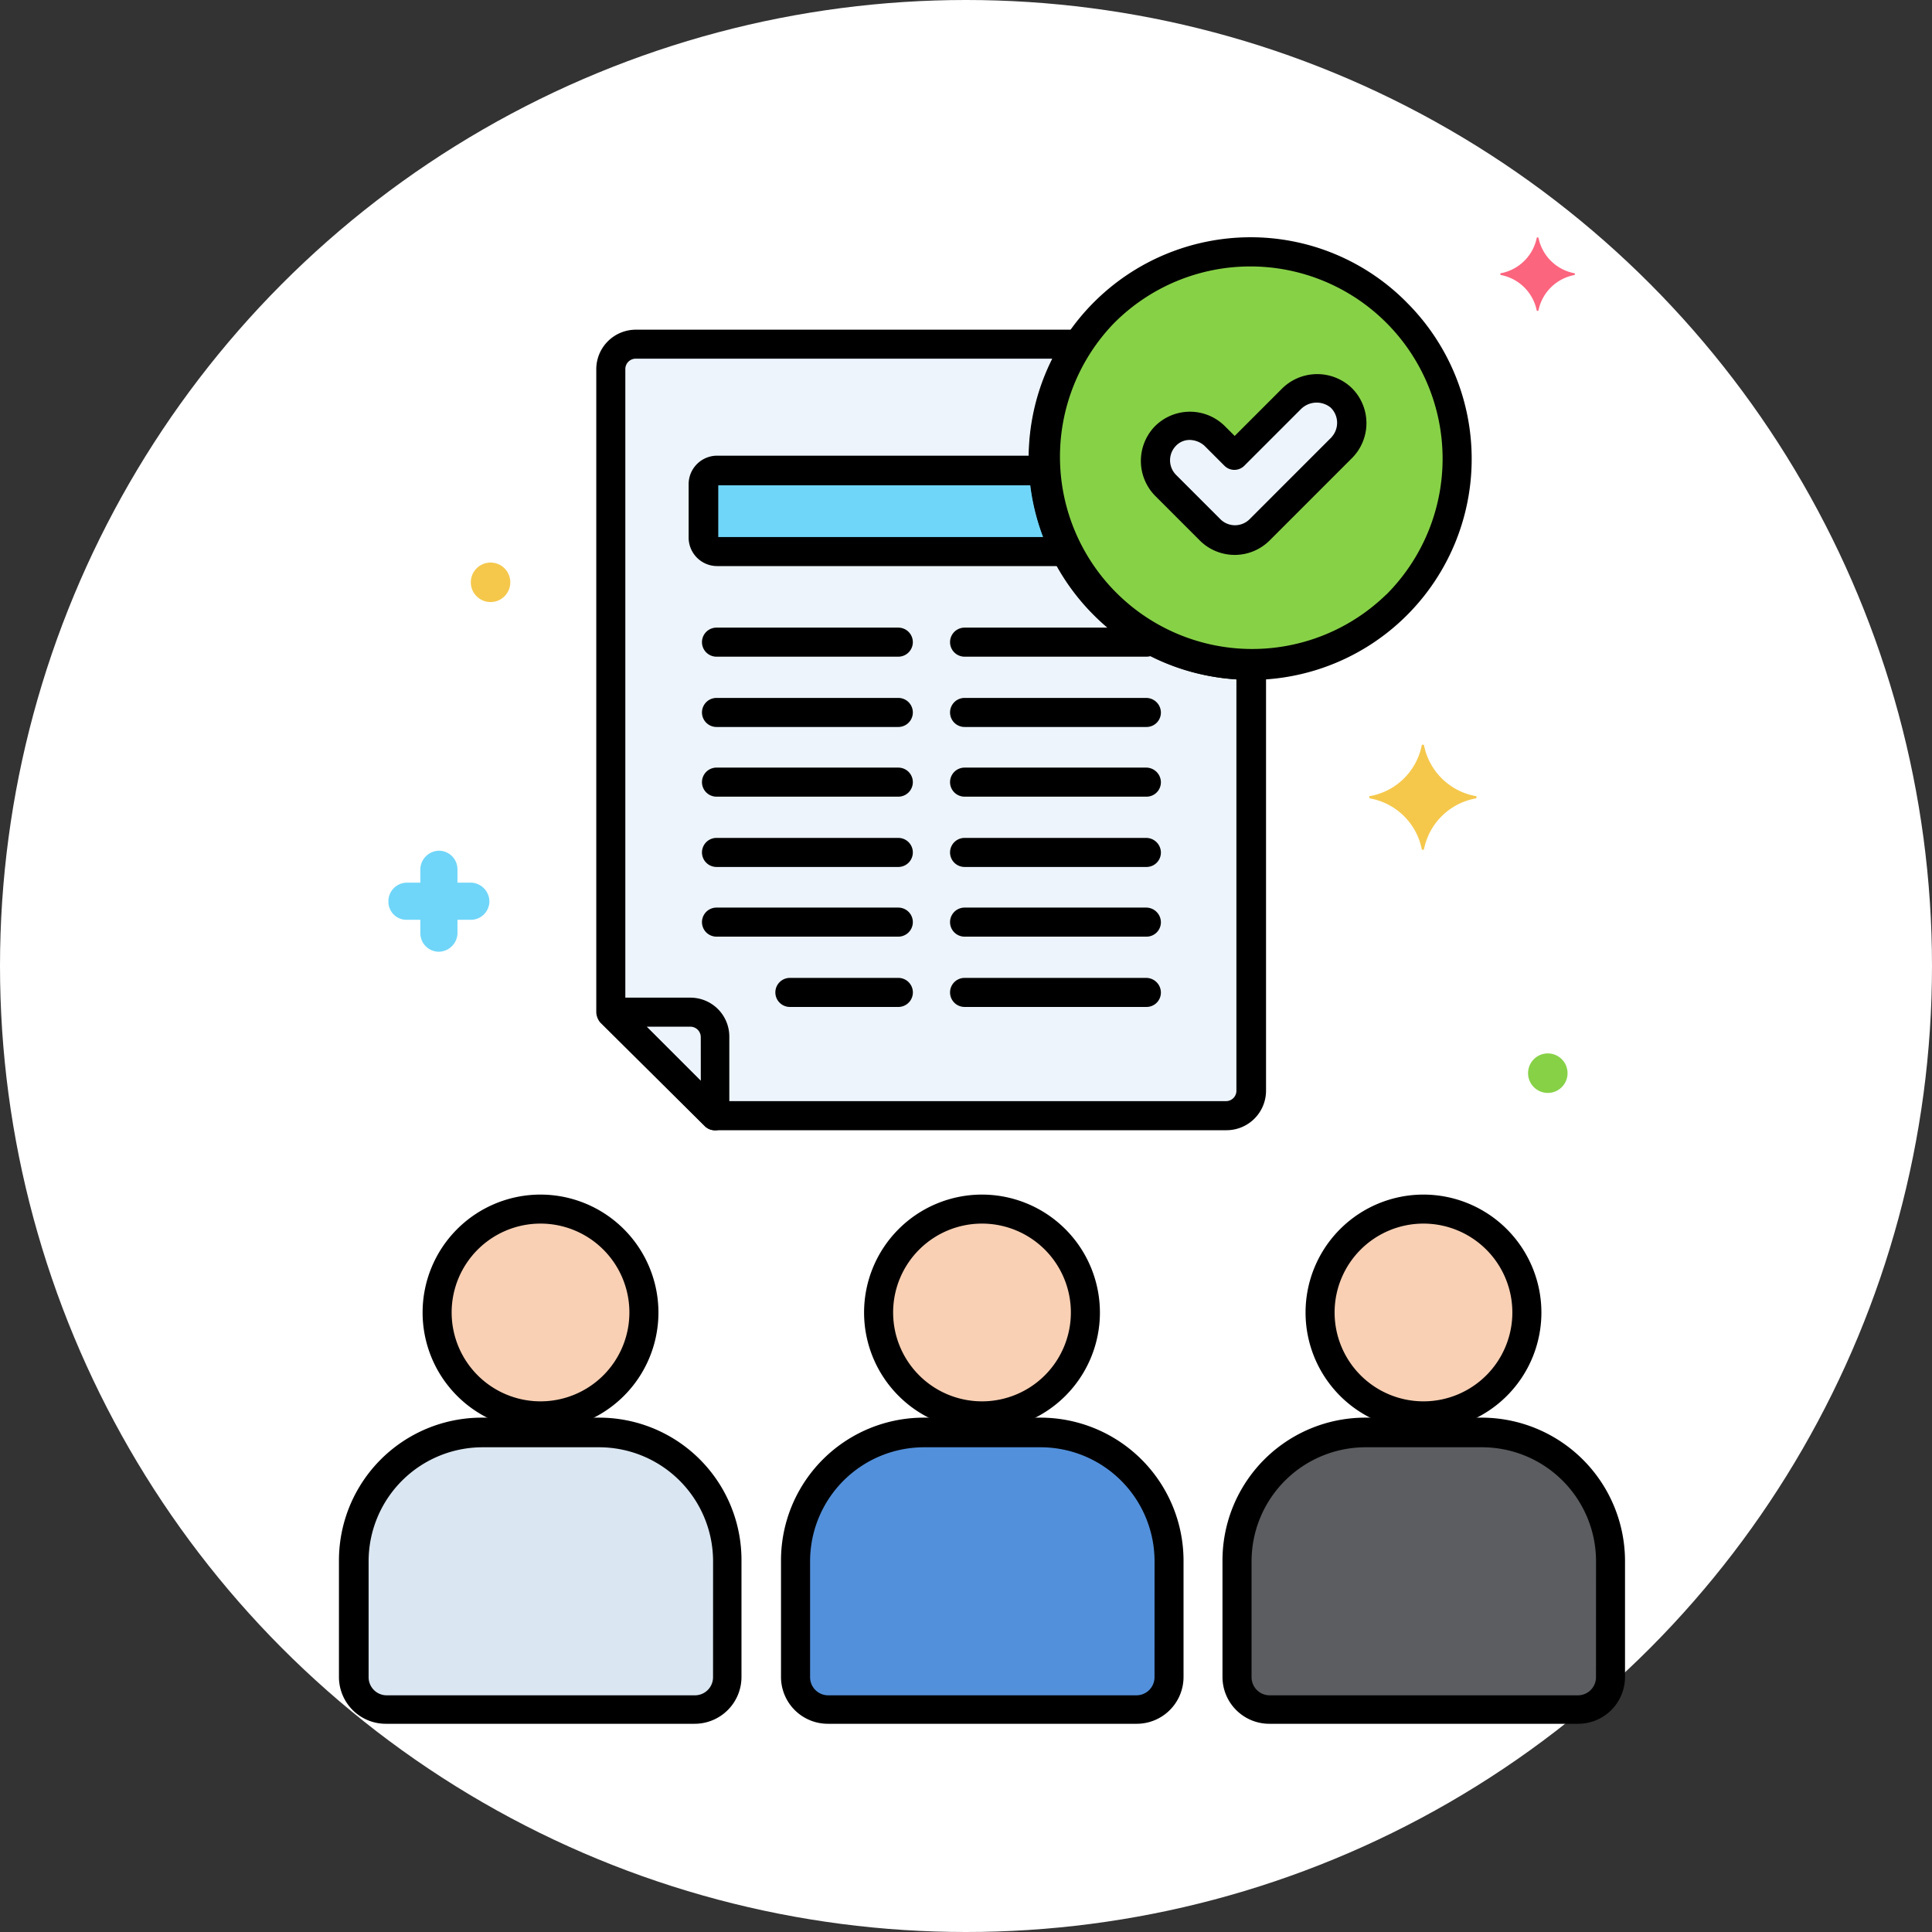 <svg xmlns="http://www.w3.org/2000/svg" width="57" height="57" viewBox="0 0 57 57">
  <rect x="0" y="0" width="57" height="57" fill="#333333" stroke="none"/>
  <g id="Grupo_1121445" data-name="Grupo 1121445" transform="translate(-405.051 -11264)">
    <g id="Grupo_1121422" data-name="Grupo 1121422" transform="translate(-215 6141)">
      <circle id="Elipse_11781" data-name="Elipse 11781" cx="28.5" cy="28.5" r="28.5" transform="translate(620.051 5123)" fill="#fff"/>
    </g>
    <g id="Layer_28" transform="translate(397.751 11271)">
      <g id="Grupo_1121444" data-name="Grupo 1121444" transform="translate(17.3)">
        <path id="Trazado_919643" data-name="Trazado 919643" d="M78.733,26.1a6.123,6.123,0,0,1-.771-7.7H64.937a.731.731,0,0,0-.737.737V38.109l3.051,3.051H82.332a.731.731,0,0,0,.737-.737V27.877A6.049,6.049,0,0,1,78.733,26.1Z" transform="translate(-56.162 -15.247)" fill="#edf4fc"/>
        <path id="Trazado_919644" data-name="Trazado 919644" d="M148.982,4.262A6.1,6.1,0,1,0,149,12.9a6.092,6.092,0,0,0-.017-8.638h0Z" transform="translate(-117.791 -2.051)" fill="#87d147"/>
        <path id="Trazado_919645" data-name="Trazado 919645" d="M90.043,40.1H80.411a.417.417,0,0,0-.411.411v1.577a.417.417,0,0,0,.411.411H90.677a6.472,6.472,0,0,1-.634-2.4Z" transform="translate(-69.254 -33.228)" fill="#70d6f9"/>
        <path id="Trazado_919646" data-name="Trazado 919646" d="M163.429,26.292a1.046,1.046,0,0,0-1.457.051l-1.662,1.662-.583-.583a1.03,1.03,0,0,0-1.457,1.457l1.32,1.32a1.045,1.045,0,0,0,1.457,0l2.416-2.416a1.045,1.045,0,0,0,0-1.457c-.017-.017-.034-.017-.034-.034Z" transform="translate(-133.866 -21.562)" fill="#edf4fc"/>
        <g id="Grupo_1121443" data-name="Grupo 1121443" transform="translate(0 28.244)">
          <circle id="Elipse_11949" data-name="Elipse 11949" cx="3.051" cy="3.051" r="3.051" transform="translate(15.921 0.428)" fill="#f9d0b4"/>
          <path id="Trazado_919647" data-name="Trazado 919647" d="M103.132,205.7H99.688a3.789,3.789,0,0,0-3.788,3.788v3.428a.958.958,0,0,0,.96.96h9.1a.958.958,0,0,0,.96-.96v-3.428A3.811,3.811,0,0,0,103.132,205.7Z" transform="translate(-82.429 -198.691)" fill="#5290db"/>
          <circle id="Elipse_11950" data-name="Elipse 11950" cx="3.051" cy="3.051" r="3.051" transform="translate(2.896 0.428)" fill="#f9d0b4"/>
          <path id="Trazado_919648" data-name="Trazado 919648" d="M27.049,205.7H23.588a3.789,3.789,0,0,0-3.788,3.788v3.428a.958.958,0,0,0,.96.96h9.1a.958.958,0,0,0,.96-.96v-3.428A3.774,3.774,0,0,0,27.049,205.7Z" transform="translate(-19.372 -198.691)" fill="#dae6f1"/>
          <circle id="Elipse_11951" data-name="Elipse 11951" cx="3.051" cy="3.051" r="3.051" transform="translate(28.946 0.428)" fill="#f9d0b4"/>
          <path id="Trazado_919649" data-name="Trazado 919649" d="M179.132,205.7h-3.445a3.789,3.789,0,0,0-3.788,3.788v3.428a.958.958,0,0,0,.96.96h9.1a.958.958,0,0,0,.96-.96v-3.428A3.811,3.811,0,0,0,179.132,205.7Z" transform="translate(-145.404 -198.691)" fill="#5b5d60"/>
          <path id="Trazado_919650" data-name="Trazado 919650" d="M111.179,164.8a3.479,3.479,0,1,0,3.479,3.479A3.482,3.482,0,0,0,111.179,164.8Zm0,6.1a2.622,2.622,0,1,1,2.622-2.622A2.622,2.622,0,0,1,111.179,170.9Z" transform="translate(-92.207 -164.8)"/>
          <path id="Trazado_919651" data-name="Trazado 919651" d="M101.061,203.2H97.616a4.213,4.213,0,0,0-4.216,4.216v3.428a1.382,1.382,0,0,0,1.388,1.388h9.1a1.382,1.382,0,0,0,1.388-1.388v-3.428A4.224,4.224,0,0,0,101.061,203.2Zm3.359,7.661a.534.534,0,0,1-.531.531h-9.1a.534.534,0,0,1-.531-.531v-3.428a3.365,3.365,0,0,1,3.359-3.359h3.445a3.365,3.365,0,0,1,3.359,3.359Z" transform="translate(-80.358 -196.619)"/>
          <path id="Trazado_919652" data-name="Trazado 919652" d="M35.179,164.8a3.479,3.479,0,1,0,3.479,3.479A3.482,3.482,0,0,0,35.179,164.8Zm0,6.1a2.622,2.622,0,1,1,2.622-2.622A2.622,2.622,0,0,1,35.179,170.9Z" transform="translate(-29.232 -164.8)"/>
          <path id="Trazado_919653" data-name="Trazado 919653" d="M24.978,203.2H21.516a4.213,4.213,0,0,0-4.216,4.216v3.428a1.382,1.382,0,0,0,1.388,1.388h9.1a1.382,1.382,0,0,0,1.388-1.388v-3.428A4.2,4.2,0,0,0,24.978,203.2Zm3.359,7.661a.534.534,0,0,1-.531.531h-9.1a.534.534,0,0,1-.531-.531v-3.428a3.365,3.365,0,0,1,3.359-3.359h3.445a3.365,3.365,0,0,1,3.359,3.359Z" transform="translate(-17.3 -196.619)"/>
          <path id="Trazado_919654" data-name="Trazado 919654" d="M187.179,164.8a3.479,3.479,0,1,0,3.479,3.479A3.482,3.482,0,0,0,187.179,164.8Zm0,6.1a2.622,2.622,0,1,1,2.622-2.622A2.622,2.622,0,0,1,187.179,170.9Z" transform="translate(-155.182 -164.8)"/>
          <path id="Trazado_919655" data-name="Trazado 919655" d="M177.061,203.2h-3.445a4.213,4.213,0,0,0-4.216,4.216v3.428a1.382,1.382,0,0,0,1.388,1.388h9.1a1.382,1.382,0,0,0,1.388-1.388v-3.428A4.235,4.235,0,0,0,177.061,203.2Zm3.359,7.661a.534.534,0,0,1-.531.531h-9.1a.534.534,0,0,1-.531-.531v-3.428a3.365,3.365,0,0,1,3.359-3.359h3.445a3.365,3.365,0,0,1,3.359,3.359Z" transform="translate(-143.333 -196.619)"/>
        </g>
        <path id="Trazado_919656" data-name="Trazado 919656" d="M64.459,130.9H62.128a.424.424,0,0,0-.428.428.493.493,0,0,0,.12.308l3.068,3.051a.42.42,0,0,0,.72-.308v-2.331A1.148,1.148,0,0,0,64.459,130.9Zm.308,2.451-1.594-1.594h1.285a.307.307,0,0,1,.308.308Z" transform="translate(-54.091 -108.466)"/>
        <path id="Trazado_919657" data-name="Trazado 919657" d="M81.223,25.5a.413.413,0,0,0-.308-.12,5.606,5.606,0,0,1-4.045-1.662,5.684,5.684,0,0,1-.72-7.147.425.425,0,0,0-.12-.6.393.393,0,0,0-.24-.069H62.765A1.167,1.167,0,0,0,61.6,17.065V36.037a.493.493,0,0,0,.12.308L64.8,39.4a.413.413,0,0,0,.308.12H80.195a1.167,1.167,0,0,0,1.165-1.165V25.806a.559.559,0,0,0-.137-.308Zm-.737,12.854a.307.307,0,0,1-.308.308H65.268l-2.811-2.811V17.065a.307.307,0,0,1,.308-.308H75.053a6.539,6.539,0,0,0,1.217,7.558,6.452,6.452,0,0,0,4.216,1.9Z" transform="translate(-54.008 -13.175)"/>
        <path id="Trazado_919658" data-name="Trazado 919658" d="M85.593,79.3H80.228a.428.428,0,0,0,0,.857h5.364a.428.428,0,0,0,0-.857Z" transform="translate(-69.089 -65.709)"/>
        <path id="Trazado_919659" data-name="Trazado 919659" d="M85.593,115.4H80.228a.428.428,0,0,0,0,.857h5.364a.428.428,0,0,0,0-.857Z" transform="translate(-69.089 -95.623)"/>
        <path id="Trazado_919660" data-name="Trazado 919660" d="M85.593,91.3H80.228a.428.428,0,0,0,0,.857h5.364a.428.428,0,0,0,0-.857Z" transform="translate(-69.089 -75.653)"/>
        <path id="Trazado_919661" data-name="Trazado 919661" d="M128.293,79.3h-5.364a.428.428,0,1,0,0,.857h5.364a.424.424,0,0,0,.428-.428A.435.435,0,0,0,128.293,79.3Z" transform="translate(-104.471 -65.709)"/>
        <path id="Trazado_919662" data-name="Trazado 919662" d="M128.293,115.4h-5.364a.428.428,0,0,0,0,.857h5.364a.424.424,0,0,0,.428-.428A.435.435,0,0,0,128.293,115.4Z" transform="translate(-104.471 -95.623)"/>
        <path id="Trazado_919663" data-name="Trazado 919663" d="M128.293,91.3h-5.364a.428.428,0,0,0,0,.857h5.364a.424.424,0,0,0,.428-.428A.435.435,0,0,0,128.293,91.3Z" transform="translate(-104.471 -75.653)"/>
        <path id="Trazado_919664" data-name="Trazado 919664" d="M85.593,67.2H80.228a.428.428,0,0,0,0,.857h5.364a.428.428,0,0,0,0-.857Z" transform="translate(-69.089 -55.683)"/>
        <path id="Trazado_919665" data-name="Trazado 919665" d="M85.593,103.4H80.228a.428.428,0,1,0,0,.857h5.364a.428.428,0,1,0,0-.857Z" transform="translate(-69.089 -85.679)"/>
        <path id="Trazado_919666" data-name="Trazado 919666" d="M96.033,127.5h-3.2a.428.428,0,0,0,0,.857h3.2a.428.428,0,1,0,0-.857Z" transform="translate(-79.529 -105.649)"/>
        <path id="Trazado_919667" data-name="Trazado 919667" d="M128.293,67.2h-5.364a.428.428,0,0,0,0,.857h5.364a.424.424,0,0,0,.428-.428A.435.435,0,0,0,128.293,67.2Z" transform="translate(-104.471 -55.683)"/>
        <path id="Trazado_919668" data-name="Trazado 919668" d="M128.293,103.4h-5.364a.428.428,0,1,0,0,.857h5.364a.424.424,0,0,0,.428-.428A.435.435,0,0,0,128.293,103.4Z" transform="translate(-104.471 -85.679)"/>
        <path id="Trazado_919669" data-name="Trazado 919669" d="M128.293,127.5h-5.364a.428.428,0,0,0,0,.857h5.364a.424.424,0,0,0,.428-.428A.435.435,0,0,0,128.293,127.5Z" transform="translate(-104.471 -105.649)"/>
        <path id="Trazado_919670" data-name="Trazado 919670" d="M147.24,1.919A6.469,6.469,0,0,0,142.63,0a6.539,6.539,0,0,0-6.53,6.53,6.554,6.554,0,0,0,6.53,6.53,6.52,6.52,0,0,0,4.61-11.14Zm-.6,8.62a5.671,5.671,0,0,1-8.038-8l.017-.017a5.671,5.671,0,0,1,8.021,8.021Z" transform="translate(-115.74 0)"/>
        <path id="Trazado_919671" data-name="Trazado 919671" d="M219.414,1.083A1.336,1.336,0,0,1,218.352.038c0-.017-.051-.017-.051,0a1.336,1.336,0,0,1-1.063,1.045c-.017,0-.017.034,0,.051A1.336,1.336,0,0,1,218.3,2.18c0,.017.051.017.051,0a1.336,1.336,0,0,1,1.063-1.045c.017-.017.017-.051,0-.051Z" transform="translate(-182.962 -0.021)" fill="#fc657e"/>
        <path id="Trazado_919672" data-name="Trazado 919672" d="M28.247,106.543h-.411v-.394a.549.549,0,0,0-.531-.548h-.017a.561.561,0,0,0-.548.531v.411h-.394a.549.549,0,0,0-.548.531v.017a.534.534,0,0,0,.514.548h.428v.394a.549.549,0,0,0,.531.548h.017a.561.561,0,0,0,.548-.531v-.411h.394a.549.549,0,0,0,.548-.531v-.017A.561.561,0,0,0,28.247,106.543Z" transform="translate(-24.339 -87.502)" fill="#70d6f9"/>
        <circle id="Elipse_11952" data-name="Elipse 11952" cx="0.583" cy="0.583" r="0.583" transform="translate(35.082 24.079)" fill="#87d147"/>
        <circle id="Elipse_11953" data-name="Elipse 11953" cx="0.583" cy="0.583" r="0.583" transform="translate(3.89 9.597)" fill="#f5c84c"/>
        <path id="Trazado_919673" data-name="Trazado 919673" d="M197.795,88.867a1.9,1.9,0,0,1-1.525-1.491c0-.034-.069-.034-.069,0a1.9,1.9,0,0,1-1.525,1.491c-.034,0-.034.051,0,.069a1.9,1.9,0,0,1,1.525,1.491c0,.034.069.034.069,0a1.9,1.9,0,0,1,1.525-1.491C197.829,88.918,197.829,88.867,197.795,88.867Z" transform="translate(-164.256 -72.38)" fill="#f5c84c"/>
        <path id="Trazado_919674" data-name="Trazado 919674" d="M89,40.239a5.9,5.9,0,0,1-.6-2.228.445.445,0,0,0-.428-.411H78.34a.841.841,0,0,0-.84.84v1.577a.841.841,0,0,0,.84.84H88.606a.424.424,0,0,0,.428-.428A.339.339,0,0,0,89,40.239ZM78.374,40V38.474h9.22A6.413,6.413,0,0,0,87.971,40Z" transform="translate(-67.183 -31.156)"/>
        <path id="Trazado_919675" data-name="Trazado 919675" d="M161.545,23.943a1.475,1.475,0,0,0-2.057.069l-1.371,1.371-.291-.291a1.459,1.459,0,0,0-2.057,0l-.017.017a1.47,1.47,0,0,0,.017,2.039l1.32,1.32a1.458,1.458,0,0,0,2.057,0l2.434-2.434a1.459,1.459,0,0,0,0-2.057Zm-.583,1.491-2.416,2.416a.611.611,0,0,1-.84,0l-1.32-1.32a.611.611,0,0,1-.017-.84.557.557,0,0,1,.428-.189.676.676,0,0,1,.428.171l.583.583a.414.414,0,0,0,.6,0l1.662-1.662a.656.656,0,0,1,.874-.051.626.626,0,0,1,.017.891C160.979,25.417,160.979,25.434,160.962,25.434Z" transform="translate(-131.69 -19.521)"/>
      </g>
    </g>
  </g>
</svg>

